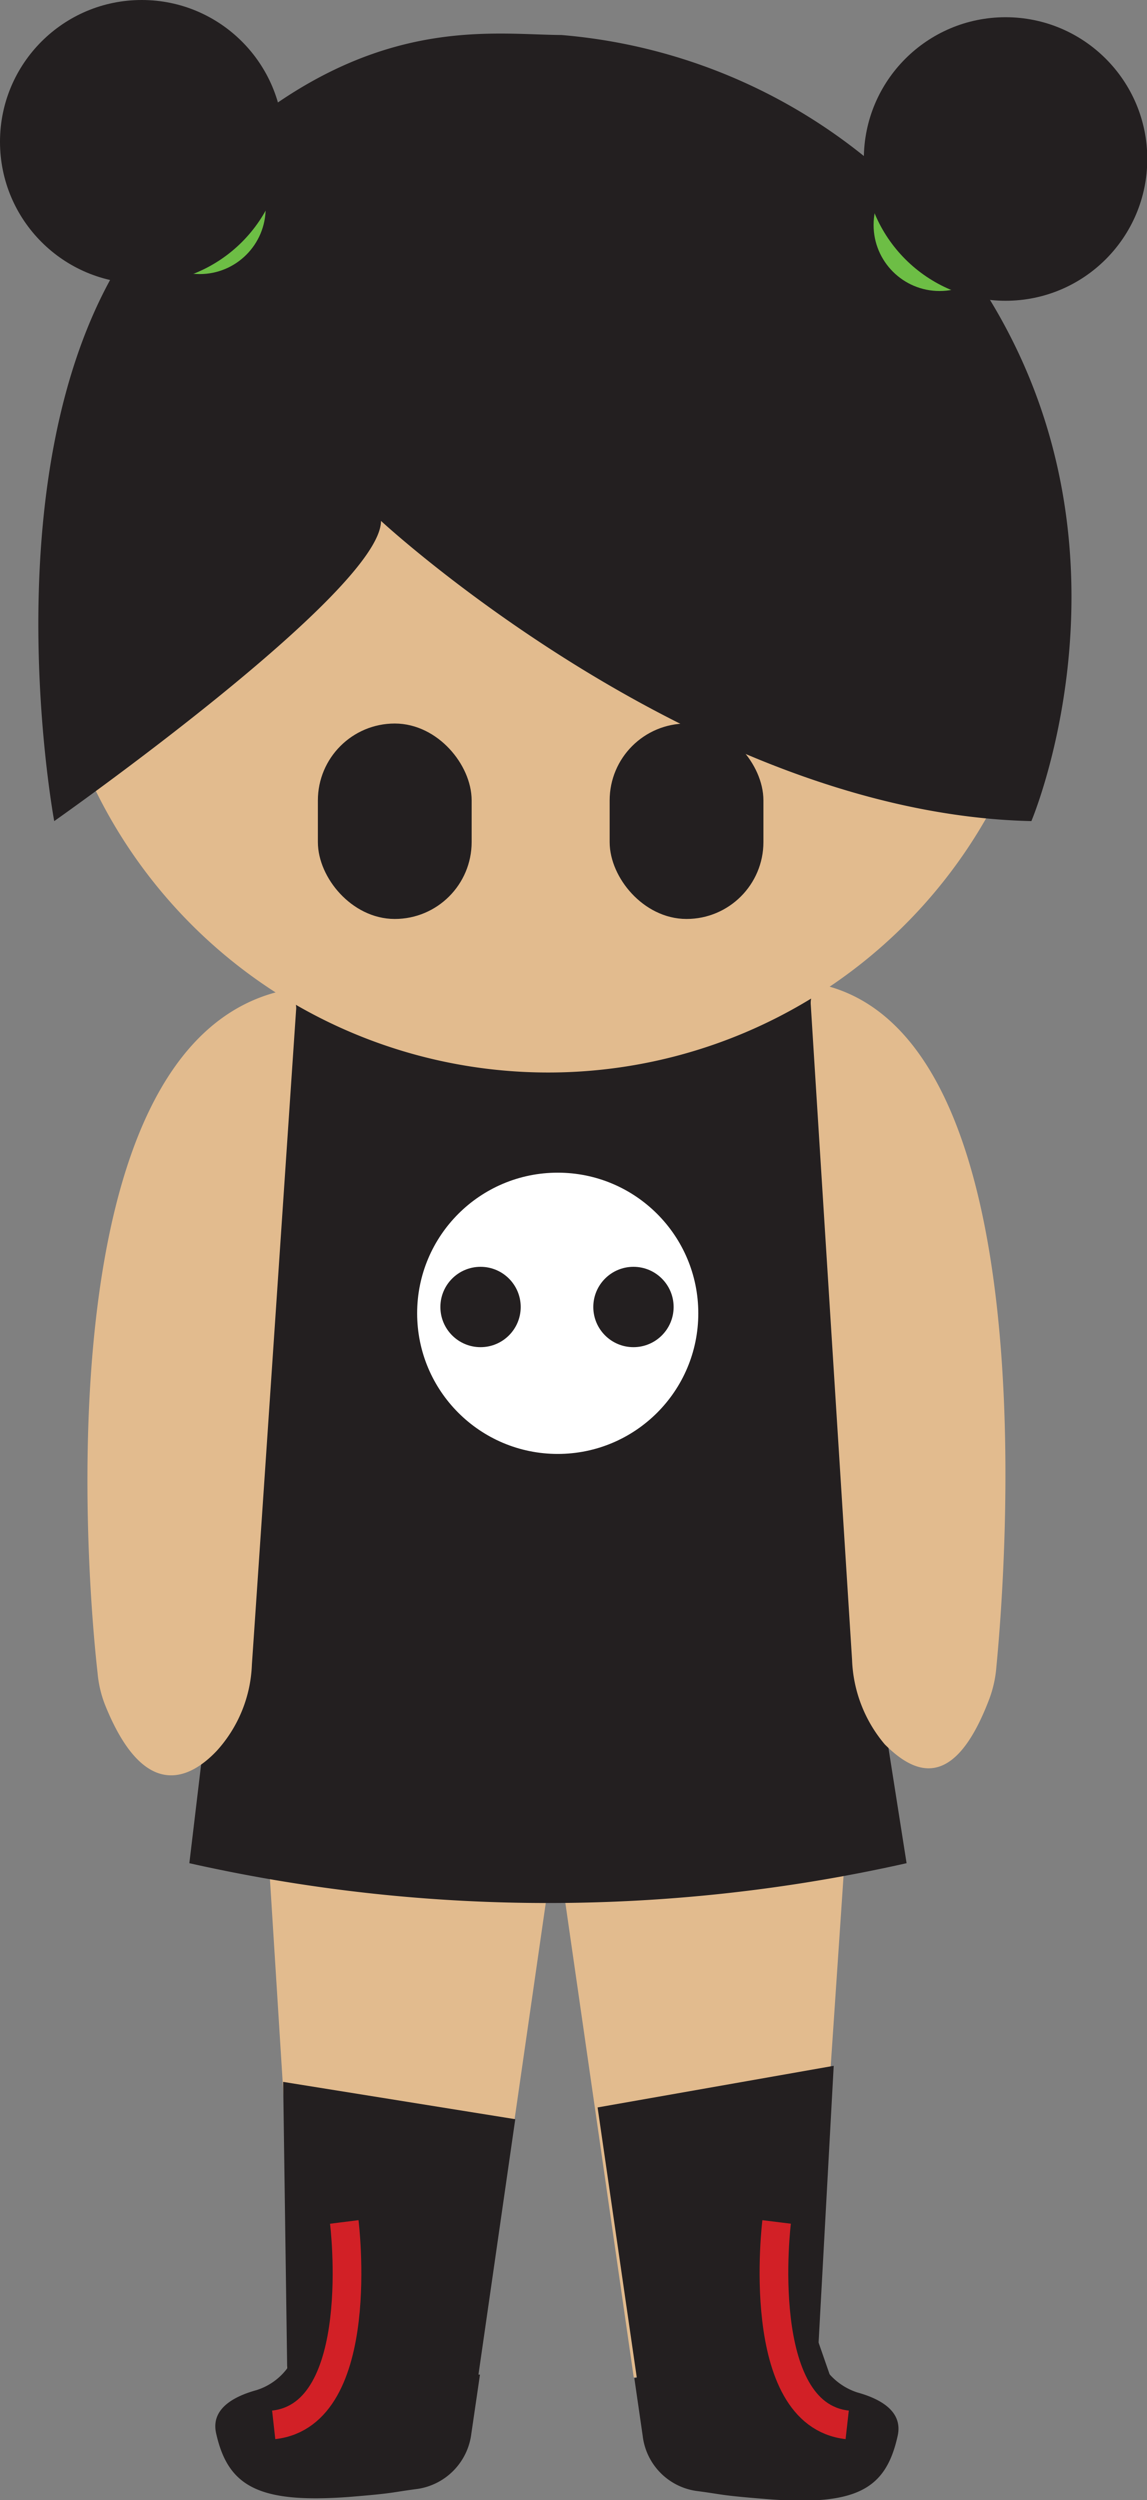 <svg width="39.98px" height="87.11px" xmlns="http://www.w3.org/2000/svg" viewBox="0 0 39.98 87.11">
	<rect x="0" y="0" width="39.98" height="87.11" fill="#808080" stroke="none"/>
	<defs>
		<style>
			.cls-1,.cls-3,.cls-5{fill:#231f20;}.cls-2{fill:#e2bb8e;}.cls-3{stroke:#231f20;}.cls-3,.cls-5,.cls-6{stroke-miterlimit:10;}.cls-4{fill:#6dbe45;}.cls-5{stroke:#d22026;}.cls-6{fill:#fff;stroke:#fff;}
		</style>
	</defs>
	<g id="Layer_2" data-name="Layer 2">
		<g id="Layer_1-2" data-name="Layer 1">
			<path class="cls-1" d="M10.07,82.44a2.14,2.14,0,0,1-1.13.84c-.87.24-1.58.69-1.41,1.49C7.94,86.63,9,87.24,12.19,87c1.6-.13,1.39-.15,2.38-.28a2.22,2.22,0,0,0,1.86-1.93l.3-2.05Z" />
			<path class="cls-1" d="M29.88,83.36a2.21,2.21,0,0,1-1.44-1.5l-6.33,1,.29,2a2.2,2.2,0,0,0,1.85,1.93c1,.13.78.15,2.39.28,3.23.27,4.24-.34,4.65-2.2C31.47,84.05,30.75,83.6,29.88,83.36Z" />
			<path class="cls-2" d="M29.63,60.34C19.54,62.69,9.32,60,9.32,60c0,.84-.05,1.62-.06,2.33a6.6,6.6,0,0,0,0,.77l1.13,18a2.2,2.2,0,0,1-.4,1.39l6.66.27,2.67-18.51h.09l2.68,18.59,6.33-1a2,2,0,0,1-.08-.73l1.22-18.07c0-.26,0-.41,0-.72" />
			<path class="cls-1" d="M30,60.64c-.34-9.29-1.34-25.86-1.34-25.86L10,35s-1.48,16-1.85,25.32C8.2,60.29,19.09,63,30,60.64Z" />
			<path class="cls-2" d="M36.69,19.78A17.58,17.58,0,1,1,19.11,2.21,17.58,17.58,0,0,1,36.69,19.78Z" />
			<rect class="cls-3" x="11.58" y="25.71" width="4.36" height="5.81" rx="2.18" />
			<rect class="cls-3" x="21.75" y="25.71" width="4.36" height="5.81" rx="2.18" />
			<path class="cls-1" d="M8.3,50.68,6.6,64.92a57,57,0,0,0,25,0L29.36,50.68Z" />
			<path class="cls-1" d="M13.28,18.15s11,10.2,22.67,10.46c0,0,3.62-8.51-.79-17A19.37,19.37,0,0,0,19.57,1.22C16.7,1.2,11.75.27,5.5,7.36S1.89,28.61,1.89,28.61,13.28,20.61,13.28,18.15Z" />
			<path class="cls-2" d="M34.73,58.08c.34-3.52,1.71-21.64-5.88-23.72-.32-.09-.62.23-.59.64.22,3.54,1.15,18.27,1.44,22.84a4.82,4.82,0,0,0,1.14,2.94c1,1,2.4,1.71,3.65-1.6A4.08,4.08,0,0,0,34.73,58.08Z" />
			<path class="cls-2" d="M3.4,58.28C3,54.76,1.58,36.64,9.68,34.56a.57.57,0,0,1,.64.64C10.08,38.74,9.09,53.48,8.78,58A4.72,4.72,0,0,1,7.56,61c-1,1.06-2.57,1.71-3.9-1.6A4,4,0,0,1,3.4,58.28Z" />
			<circle class="cls-4" cx="6.96" cy="7.25" r="2.3" />
			<circle class="cls-1" cx="4.94" cy="4.94" r="4.94" />
			<circle class="cls-4" cx="32.75" cy="7.84" r="2.3" />
			<circle class="cls-1" cx="35.05" cy="5.54" r="4.94" />
			<polygon class="cls-1" points="28.52 81.86 29.06 71.98 20.83 73.43 22.2 82.87 28.52 81.86" />
			<polygon class="cls-1" points="16.67 82.79 17.96 73.84 9.87 72.54 10.01 82.52 16.67 82.79" />
			<path class="cls-5" d="M27.07,77.42s-.83,6.7,2.46,7.07" />
			<path class="cls-5" d="M12,77.42s.84,6.7-2.46,7.07" />
			<circle class="cls-6" cx="19.44" cy="45.76" r="4.4" />
			<circle class="cls-1" cx="16.75" cy="45.54" r="1.4" />
			<circle class="cls-1" cx="22.08" cy="45.54" r="1.4" />
		</g>
	</g>
</svg>

